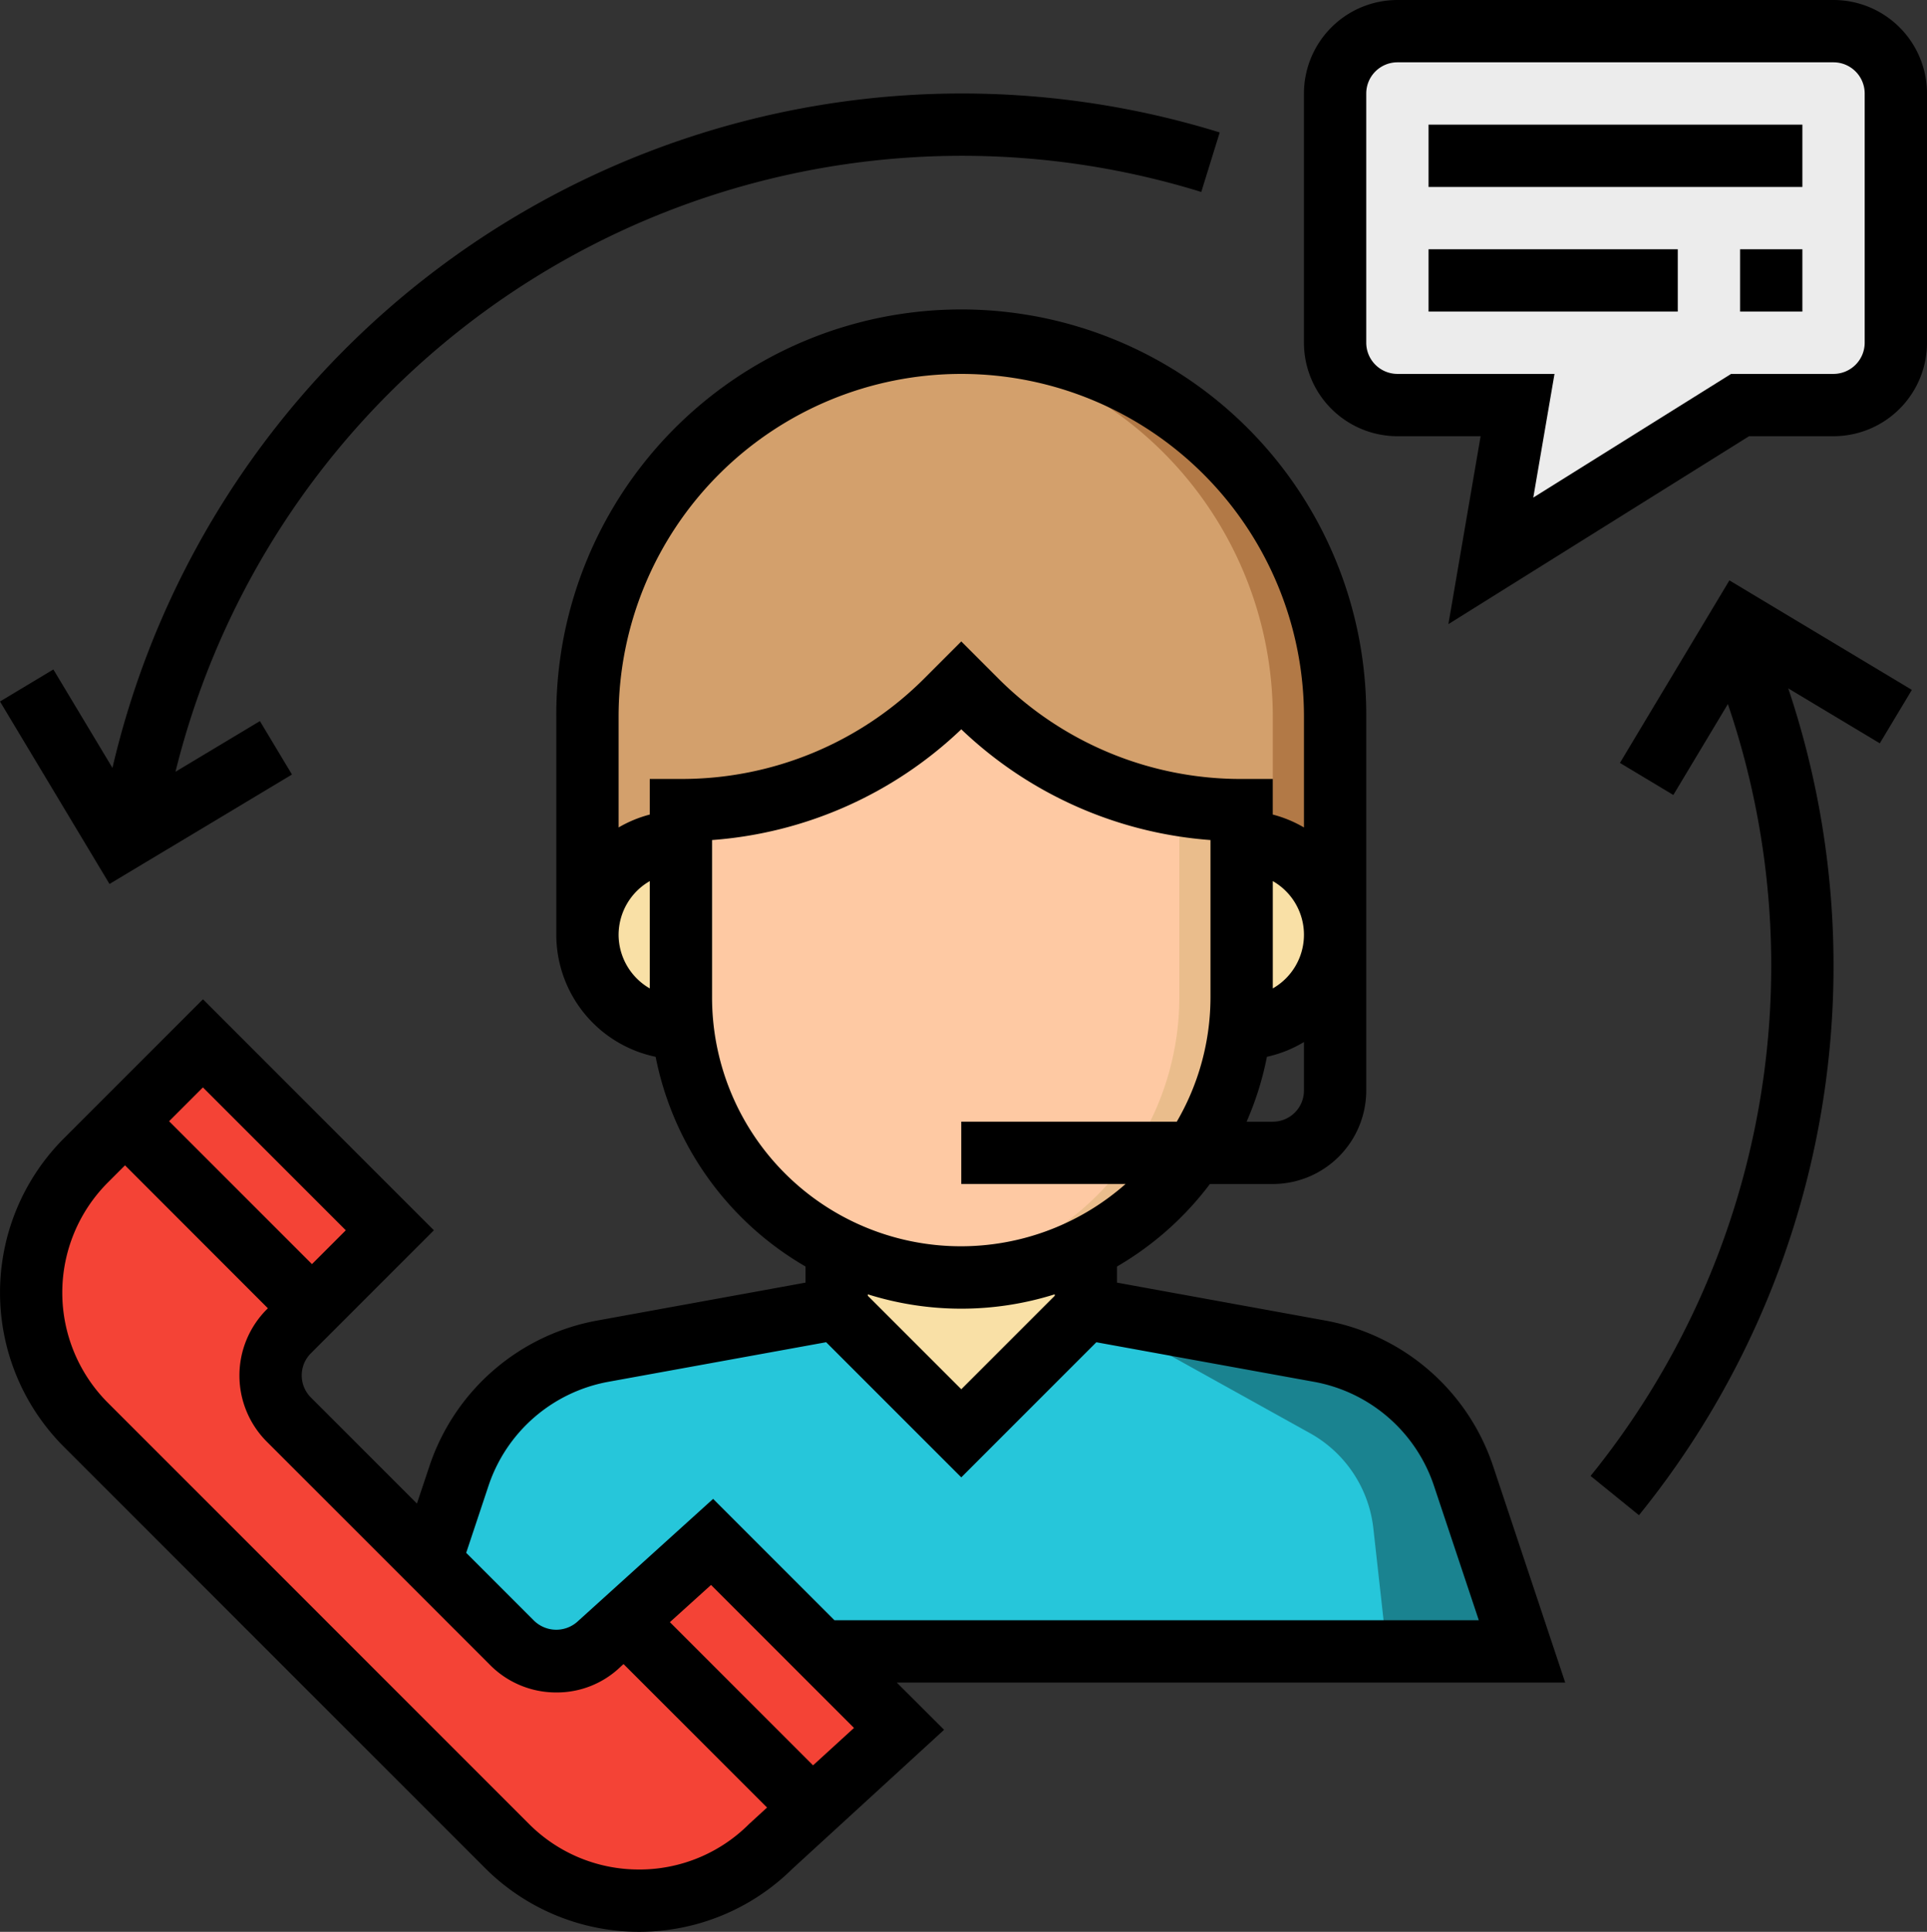 <svg xmlns="http://www.w3.org/2000/svg" width="169.592" height="169.984" viewBox="0 0 169.592 169.984">
  <rect x="0" y="0" width="169.592" height="169.984" fill="#333333" stroke="none"/>
  <g id="customer-service" transform="translate(-0.572)">
    <path id="Path_280" data-name="Path 280" d="M151.428,140.092V120.9a32.9,32.9,0,0,1,32.9-32.9h0a32.9,32.9,0,0,1,32.9,32.9v19.192Z" transform="translate(-99.156 -57.842)" fill="#d3a06c"/>
    <path id="Path_281" data-name="Path 281" d="M242.17,88c-.927,0-1.834.063-2.742.137A32.888,32.888,0,0,1,269.586,120.9v19.192h5.483V120.9A32.9,32.9,0,0,0,242.17,88Z" transform="translate(-156.998 -57.842)" fill="#b27946"/>
    <path id="Path_282" data-name="Path 282" d="M147.07,366.158h60.317l-5.146-15.436a16.452,16.452,0,0,0-12.664-10.983L169,336H147.07l-20.576,3.74a16.452,16.452,0,0,0-12.664,10.983l-2.4,10.915v4.521Z" transform="translate(-72.865 -220.85)" fill="#26c6da"/>
    <g id="Group_194" data-name="Group 194" transform="translate(52.272 60.317)">
      <path id="Path_283" data-name="Path 283" d="M215.428,312v8.225l10.967,10.967,10.967-10.967V312Z" transform="translate(-193.495 -265.392)" fill="#f9e0a6"/>
      <path id="Path_284" data-name="Path 284" d="M311.428,216h2.742a8.225,8.225,0,0,1,8.225,8.225h0a8.225,8.225,0,0,1-8.225,8.225h-2.742Z" transform="translate(-256.595 -202.292)" fill="#f9e0a6"/>
      <path id="Path_285" data-name="Path 285" d="M162.395,216h-2.742a8.224,8.224,0,0,0-8.225,8.225h0a8.225,8.225,0,0,0,8.225,8.225h2.742Z" transform="translate(-151.428 -202.292)" fill="#f9e0a6"/>
      <path id="Path_286" data-name="Path 286" d="M175.428,186.967v16.45A24.674,24.674,0,0,0,200.1,228.092h0a24.673,24.673,0,0,0,24.675-24.675v-16.45h0a33.1,33.1,0,0,1-23.4-9.695L200.1,176l-1.272,1.272a33.1,33.1,0,0,1-23.4,9.695Z" transform="translate(-167.203 -176)" fill="#fec9a3"/>
    </g>
    <path id="Path_287" data-name="Path 287" d="M261.361,223.509a24.672,24.672,0,0,1-21.933,24.513,24.6,24.6,0,0,0,27.417-24.513v-16.45a33.2,33.2,0,0,1-5.483-.491Z" transform="translate(-156.998 -135.775)" fill="#eabd8c"/>
    <path id="Path_288" data-name="Path 288" d="M348.911,8h38.383a5.482,5.482,0,0,1,5.483,5.483V35.417a5.482,5.482,0,0,1-5.483,5.483H379.07L357.136,54.608l2.35-13.708H348.911a5.482,5.482,0,0,1-5.483-5.483V13.483A5.482,5.482,0,0,1,348.911,8Z" transform="translate(-225.356 -5.258)" fill="#ececec"/>
    <path id="Path_289" data-name="Path 289" d="M305.932,366.158h11.88l-5.146-15.436A16.452,16.452,0,0,0,300,339.74L279.428,336l19.726,10.958a10.966,10.966,0,0,1,5.574,8.376Z" transform="translate(-183.29 -220.85)" fill="#1a8390"/>
    <path id="Path_290" data-name="Path 290" d="M68.5,311.747l-9.832,8.891a5.482,5.482,0,0,1-7.753,0L31.247,300.975a5.482,5.482,0,0,1,0-7.754l8.891-8.891-16.45-16.45-10.3,10.3a16.45,16.45,0,0,0,0,23.263L50.441,338.5a16.45,16.45,0,0,0,23.263,0l11.241-10.3Z" transform="translate(-5.257 -176.075)" fill="#f44336"/>
    <path id="Path_291" data-name="Path 291" d="M131.983,181.59a19.192,19.192,0,0,0-14.775-12.812l-18.323-3.334v-1.42a27.592,27.592,0,0,0,8.173-7.257h5.535a8.235,8.235,0,0,0,8.225-8.225v-32.9a35.642,35.642,0,1,0-71.283,0v19.192a10.985,10.985,0,0,0,8.743,10.739,27.468,27.468,0,0,0,13.19,18.451v1.42l-18.325,3.334A19.188,19.188,0,0,0,38.371,181.59l-1.1,3.293-9.338-9.338a2.747,2.747,0,0,1,0-3.879l10.83-10.827L18.439,140.511,6.2,152.75a19.192,19.192,0,0,0,0,27.14l37.054,37.054a19.182,19.182,0,0,0,27.055.082L83.664,204.79,79.5,200.634H138.33Zm-46.806-6.766L76.952,166.6v-.129a27.395,27.395,0,0,0,16.45,0v.129Zm27.417-23.54h-2.306a27.233,27.233,0,0,0,1.788-5.711,10.861,10.861,0,0,0,3.26-1.3v4.266A2.744,2.744,0,0,1,112.594,151.283Zm0-21.171a5.436,5.436,0,0,1,0,9.442Zm-57.575,4.721a5.465,5.465,0,0,1,2.742-4.721v9.442A5.465,5.465,0,0,1,55.019,134.833Zm2.742-13.708v3.131a10.875,10.875,0,0,0-2.742,1.135v-9.749a30.158,30.158,0,1,1,60.317,0v9.749a10.775,10.775,0,0,0-2.742-1.135v-3.131h-2.742a30.165,30.165,0,0,1-21.465-8.891l-3.21-3.211-3.21,3.211A30.165,30.165,0,0,1,60.5,121.125Zm5.483,19.192V126.5a35.546,35.546,0,0,0,21.933-9.744A35.531,35.531,0,0,0,107.11,126.5v13.813a21.768,21.768,0,0,1-2.966,10.967H85.177v5.483h14.46a21.9,21.9,0,0,1-36.393-16.45ZM31.01,160.838l-2.977,2.977L15.459,151.242l2.977-2.977Zm25.81,56.245a13.633,13.633,0,0,1-9.695-4.017L10.072,176.016a13.711,13.711,0,0,1,0-19.386l1.508-1.508L24.153,167.7l-.1.1a8.239,8.239,0,0,0,0,11.633l19.661,19.661a8.182,8.182,0,0,0,5.818,2.41,8.072,8.072,0,0,0,5.716-2.314l.206-.184L68.085,211.63l-1.574,1.442A13.639,13.639,0,0,1,56.82,217.084Zm15.312-9.165-12.6-12.6,3.622-3.274,12.582,12.582Zm1.884-12.768L63.337,184.471,51.471,195.205a2.8,2.8,0,0,1-3.877,0l-5.988-5.988,1.963-5.895a13.713,13.713,0,0,1,10.553-9.154l19.164-3.482,11.891,11.891,11.888-11.888,19.162,3.482a13.708,13.708,0,0,1,10.553,9.154l3.945,11.825Z" transform="translate(-0.005 -52.583)"/>
    <path id="Path_292" data-name="Path 292" d="M382.036,0H343.653a8.235,8.235,0,0,0-8.225,8.225V30.158a8.235,8.235,0,0,0,8.225,8.225h7.323l-2.835,16.535L374.6,38.383h7.438a8.235,8.235,0,0,0,8.225-8.225V8.225A8.235,8.235,0,0,0,382.036,0Zm2.742,30.158a2.746,2.746,0,0,1-2.742,2.742h-9.012L355.612,43.782,357.479,32.9H343.653a2.746,2.746,0,0,1-2.742-2.742V8.225a2.746,2.746,0,0,1,2.742-2.742h38.383a2.746,2.746,0,0,1,2.742,2.742Z" transform="translate(-220.098)"/>
    <rect id="Rectangle_30" data-name="Rectangle 30" width="32.9" height="5.483" transform="translate(126.297 10.967)"/>
    <rect id="Rectangle_31" data-name="Rectangle 31" width="21.933" height="5.483" transform="translate(126.297 21.933)"/>
    <rect id="Rectangle_32" data-name="Rectangle 32" width="5.483" height="5.483" transform="translate(153.714 21.933)"/>
    <path id="Path_293" data-name="Path 293" d="M26.267,83.925l-2.821-4.7-7.43,4.458a71.3,71.3,0,0,1,90.278-51.017l1.623-5.237A76.77,76.77,0,0,0,10.469,83.343l-5.2-8.661L.572,77.5l9.637,16.058Z" transform="translate(0 -15.775)"/>
    <path id="Path_294" data-name="Path 294" d="M411.619,165.077l4.7,2.821,4.8-8a71.344,71.344,0,0,1-12.083,67.919l4.258,3.454a76.777,76.777,0,0,0,13.138-72.753l8.058,4.834,2.821-4.7-16.058-9.637Z" transform="translate(-268.48 -97.947)"/>
  </g>
</svg>
